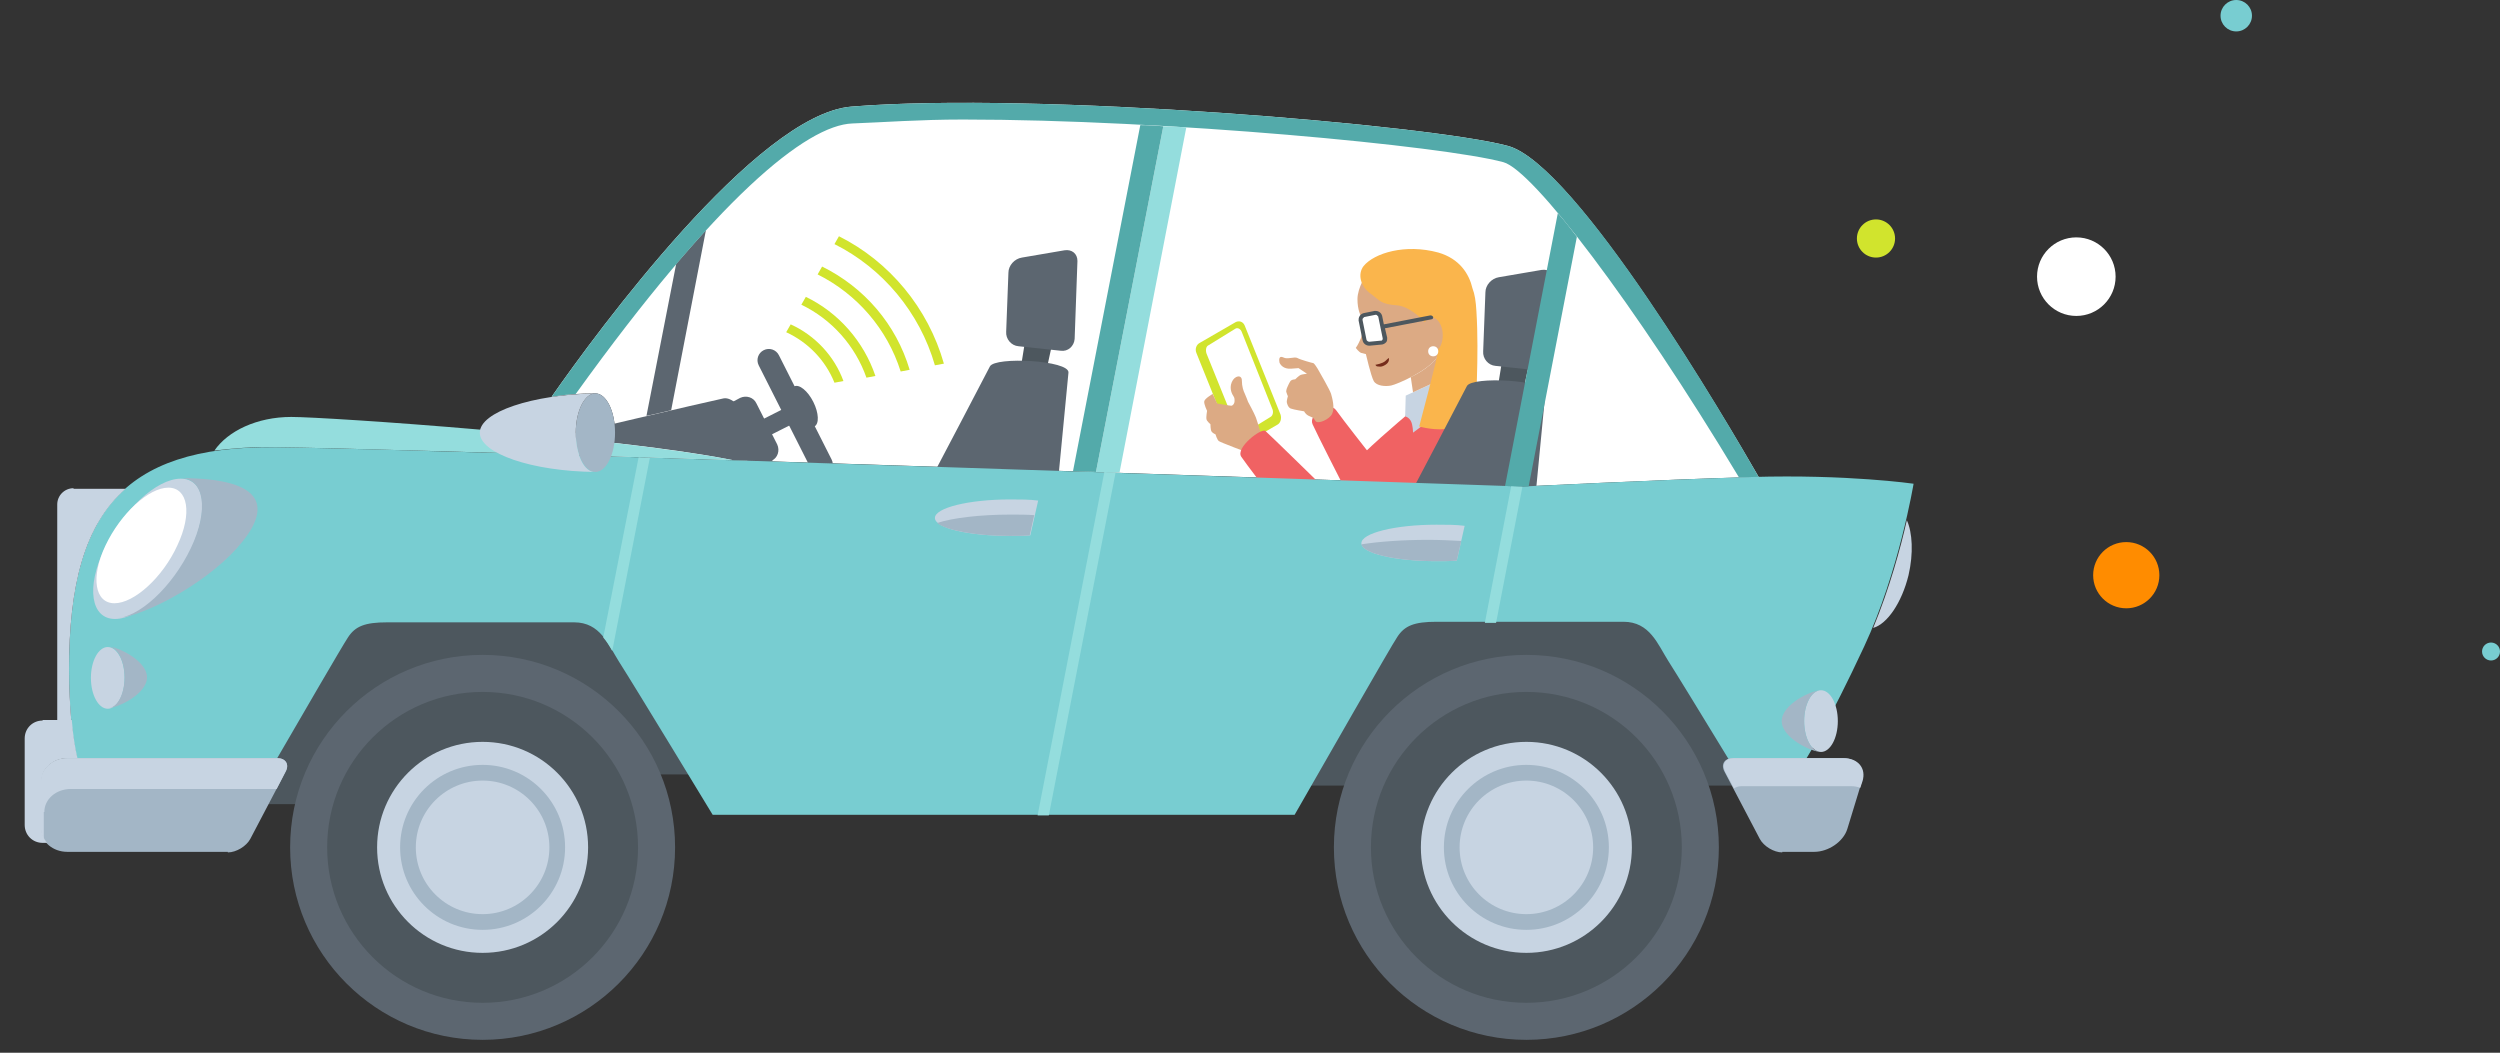 <?xml version="1.0" encoding="utf-8"?>
<!-- Generator: Adobe Illustrator 19.2.0, SVG Export Plug-In . SVG Version: 6.00 Build 0)  -->
<svg version="1.1" xmlns="http://www.w3.org/2000/svg" xmlns:xlink="http://www.w3.org/1999/xlink" x="0px"
	 y="0px" viewBox="0 0 445.5 187.6" style="enable-background:new 0 0 445.5 187.6;" xml:space="preserve">
<rect x="0" y="0" width="445.5" height="187.6" fill="#333333" stroke="none"/>
<style type="text/css">
	.st0{fill:#FFFFFF;}
	.st1{fill:#D1E42D;}
	.st2{fill:#F06263;}
	.st3{fill:#DCAA84;}
	.st4{fill:#C7D4E2;}
	.st5{fill:#FAB54C;}
	.st6{fill:#752C1B;}
	.st7{fill:#4D575E;}
	.st8{fill:#5C6670;}
	.st9{fill:#53AAAA;}
	.st10{fill:#A3B6C6;}
	.st11{fill:#78CDD1;}
	.st12{fill:#94DDDD;}
	.st13{fill:#FF8C00;}
</style>
<title>Car</title>
<path class="st0" d="M268.7,26c-13.7-3.7-84-9.7-117-7c-16.9,1.4-45.3,40.1-53.4,51.7c2.4-0.4,5-0.6,7.8-0.6c1.9,0,3.5,3.1,3.5,7
	c0,1.6-0.3,3-0.7,4.2c66.7,2.1,162.5,5.4,162.5,5.4s23.9-1.2,40.9-1.7c0.4,0,0.7,0,1.1,0C307.9,75.5,280.9,29.3,268.7,26z"/>
<g>
	<path class="st1" d="M227.6,75.7l-6.4,3.7c-0.6,0.3-1.3,0.1-1.6-0.6l-6.4-15.9c-0.3-0.7,0-1.5,0.6-1.8l6.4-3.7
		c0.6-0.3,1.3-0.1,1.6,0.6l6.4,15.9C228.4,74.6,228.2,75.4,227.6,75.7z"/>
	<path class="st0" d="M226.4,74.3l-4.7,2.9c-0.4,0.3-1,0-1.2-0.6L215,63c-0.2-0.6-0.1-1.3,0.4-1.5l4.7-2.9c0.4-0.3,1,0,1.2,0.6
		l5.4,13.6C227,73.4,226.8,74.1,226.4,74.3z"/>
	<path class="st2" d="M244.1,80.9c0,0-4.8-6.1-6-7.8c-1.2-1.7-5,0.7-4.2,2.5c0.8,1.8,5.3,10.6,5.3,10.6l3.1-1l1.7-2.4L244.1,80.9z"
		/>
	<path class="st2" d="M251.1,72.9l-0.7,1.3c0,0-8.1,6.8-9.8,9.2s-2,3.1-2,3.1l14.9,0.6l6.5-13.4L251.1,72.9z"/>
	<path class="st3" d="M253.8,46.7c-5.8-1.3-8.9,0.2-10.3,2.1c0,0-1.6,2.5-1.6,4.5s0.6,2.9,0.7,3.4s0.4,2.4-0.1,3.6s-0.9,1.7-0.9,1.7
		s0.6,0.8,1,0.9s0.8,0.2,0.8,0.2s0.9,3.9,1.4,4.8s2.1,1,3.1,0.8s6.7-2.6,8.3-5.2s3.6-7.1,3.6-7.1S259.6,48,253.8,46.7z"/>
	<path class="st4" d="M258.4,66.9l-7.9,3.6l-0.1,3.7c0,0,0.6,0.1,1,0.8s0.4,2.1,0.4,2.1s4.7-3.4,5.9-4.9S259.2,67.9,258.4,66.9z"/>
	<path class="st3" d="M257.9,67.1l-0.5-5.8c-0.4,0.8-0.8,1.5-1.2,2.2c-0.9,1.4-2.9,2.8-4.8,3.7l0.4,2.7L257.9,67.1z"/>
	<path class="st5" d="M263.1,55.5c-0.1-1.8-0.3-3.1-0.7-4.1c-0.6-2.6-2.3-5.3-6.1-6.4c-5.9-1.6-11.4,0.1-13.3,2.4
		c-1.1,1.4-0.6,3.6,1.2,4.9s1.8,1.9,4.7,2.1c2.2,0.2,4.1,2.1,5,3c0.3-0.5,0.8-0.8,1.3-0.8c1,0,1.9,1.4,1.9,3.1c0,1.1-0.3,2-0.8,2.5
		c0,0,0,0.1,0,0.1c0.1,0.6-3.4,13.7-3.4,13.7s3.1,0.9,5.6,0.3s4.4-2.8,4.4-2.8S263.6,63.4,263.1,55.5z"/>
	<circle class="st0" cx="255.4" cy="62.6" r="0.9"/>
	<path class="st3" d="M225,78.3c0,0-0.9-3.1-1.2-3.9c-0.3-0.8-1.4-2.8-1.4-2.8s-0.4-1.1-0.6-1.5c-0.2-0.4-0.5-1.2-0.5-2.3
		c0-1.1-1.3-0.9-1.8,0.3s0.1,2.2,0.3,2.5c0.2,0.3,0.2,0.5,0.2,0.9s-0.3,0.8-0.6,0.8s-2.5-0.4-2.5-0.4l-0.8-1.7c0,0-1.4,0.8-1.5,1.3
		c-0.1,0.5,0.5,1.7,0.5,1.7s-0.2,1.2-0.1,1.5c0,0.3,0.7,0.9,0.7,0.9s0,1,0.2,1.3s0.7,0.5,0.7,0.5s0.3,1,0.6,1.2c0.2,0.2,5,2,5,2
		l1.5-0.3L225,78.3z"/>
	<path class="st3" d="M234.4,75c0.4,0.7,2.6-0.3,3-1.3c0.5-1,0-2.8-0.2-3.5c-0.2-0.7-2-3.8-2.4-4.5c-0.5-0.8-0.7-1-0.8-1
		s-2.3-0.6-2.8-0.9s-1.8,0.3-2.5-0.1c-0.8-0.4-0.8,0.4-0.7,0.9c0.2,0.5,0.8,1.2,2.1,1.1c1.3-0.1,1.3-0.1,1.3-0.1l1.5,1
		c0,0-0.8,0.1-1.1,0.2c-0.3,0.1-1,0.8-1,0.8s-0.7,0-0.9,0.4c-0.2,0.3-0.5,1-0.5,1s-0.2,0.4-0.2,0.8c0.1,0.4,0.3,0.8,0.3,0.8
		s-0.2,0.7-0.2,1c0,0.2,0.2,1,0.7,1.2s2.4,0.5,2.4,0.5s0.2,0.5,0.8,0.8S234,74.3,234.4,75z"/>
	<path class="st2" d="M235.4,86.4c0,0-9.2-9-9.9-9.6s-5.4,3-4.3,4.6s4.2,5.6,4.2,5.6L235.4,86.4z"/>
	<path class="st6" d="M245.1,65c0,0,1.3-0.2,1.8-0.7s0.6-0.5,0.6-0.5s0.2,0.7-0.6,1.2s-1.1,0.3-1.4,0.3S245.1,65,245.1,65z"/>
	<path class="st7" d="M254.9,56.2l-8.3,1.6l-0.3-1.5c-0.1-0.3-0.2-0.5-0.5-0.7c-0.3-0.2-0.6-0.2-0.8-0.2l-2,0.4
		c-0.3,0.1-0.5,0.2-0.7,0.5c-0.2,0.3-0.2,0.6-0.2,0.8l0.7,3.5c0.1,0.6,0.6,1,1.2,1c0,0,0.1,0,0.1,0l2.1-0.2v0c0.3,0,0.6-0.2,0.8-0.4
		c0.2-0.2,0.2-0.5,0.2-0.8l-0.4-1.7l8.3-1.6c0.2,0,0.3-0.2,0.3-0.4C255.3,56.3,255.1,56.2,254.9,56.2z"/>
	<path class="st0" d="M246.3,60.6c0,0.1-0.1,0.1-0.2,0.1l-2.1,0.2c-0.2,0-0.5-0.2-0.5-0.4l-0.7-3.5c0-0.1,0-0.2,0.1-0.3
		c0.1-0.1,0.1-0.1,0.2-0.2l2-0.4c0,0,0.1,0,0.1,0c0.1,0,0.1,0,0.2,0.1c0.1,0.1,0.1,0.1,0.2,0.2l0.8,3.9
		C246.4,60.5,246.4,60.5,246.3,60.6z"/>
</g>
<g>
	<ellipse transform="matrix(0.893 -0.449 0.449 0.893 -17.239 72.16)" class="st8" cx="143.4" cy="72.4" rx="1.8" ry="4"/>
	<path class="st8" d="M142.5,74.9l-8.5,4.3c-0.8,0.4-1.7,0.1-2.1-0.7v0c-0.4-0.8-0.1-1.7,0.7-2.1l8.5-4.3c0.8-0.4,1.7-0.1,2.1,0.7
		l0,0C143.6,73.6,143.3,74.5,142.5,74.9z"/>
	<path class="st8" d="M137.5,82.1l-1.5,0.8c-1.1,0.5-2.4,0.1-2.9-1l-3.7-7.3c-0.5-1.1-0.1-2.4,1-2.9l1.5-0.8c1.1-0.5,2.4-0.1,2.9,1
		l3.7,7.3C139,80.3,138.6,81.6,137.5,82.1z"/>
	<path class="st8" d="M147.3,84.6L147.3,84.6c-1,0.5-2.2,0.1-2.7-0.9l-9.4-18.6c-0.5-1-0.1-2.2,0.9-2.7l0,0c1-0.5,2.2-0.1,2.7,0.9
		l9.4,18.6C148.7,82.9,148.3,84.1,147.3,84.6z"/>
	<path class="st8" d="M130.6,82c2.3,0.1,4.7,0.2,7.1,0.2c-1.9-4-5.9-11.8-8.8-11.2c-3.8,0.8-28.8,6.7-28.8,6.7l0.5,0.3
		C112,79.1,123.1,80.5,130.6,82z"/>
	<path class="st8" d="M119.6,73.1l6.2-32.1c-1.7,1.9-3.5,3.9-5.3,6l-5.3,27.1C116.8,73.8,118.2,73.4,119.6,73.1z"/>
</g>
<g>
	<polygon class="st7" points="268,62.2 266.8,69.7 271.3,70.3 272.9,62.9 	"/>
	<path class="st8" d="M251.5,87.7c0,0,9-17.1,9.9-18.9c0.9-1.8,14.2-1.1,14,1.1s-1.8,18.7-1.8,18.7L251.5,87.7z"/>
	<path class="st8" d="M274,66l-7.5-0.8c-1.3-0.1-2.3-1.3-2.2-2.6l0.4-10.5c0-1.3,1.1-2.5,2.4-2.7l7.6-1.3c1.3-0.2,2.3,0.6,2.3,1.9
		L276.4,64C276.4,65.2,275.3,66.2,274,66z"/>
</g>
<g>
	<polygon class="st7" points="183,58.7 181.8,66.2 186.3,66.8 187.9,59.4 	"/>
	<path class="st8" d="M166.5,84.2c0,0,9-17.1,9.9-18.9c0.9-1.8,14.2-1.1,14,1.1c-0.2,2.2-1.8,18.7-1.8,18.7L166.5,84.2z"/>
	<path class="st8" d="M189,62.5l-7.5-0.8c-1.3-0.1-2.3-1.3-2.2-2.6l0.4-10.5c0-1.3,1.1-2.5,2.4-2.7l7.6-1.3c1.3-0.2,2.3,0.6,2.3,1.9
		l-0.5,13.9C191.4,61.7,190.3,62.7,189,62.5z"/>
</g>
<path class="st9" d="M151.9,22c5.4-0.2,12-0.7,19.7-0.7c36.3,0,85.6,4.7,96.3,7.6c5.2,1.4,23.2,24.9,42,56.2c0.8,0,1.6,0,2.4-0.1
	c0.4,0,0.7,0,1.1,0c-5.4-9.5-32.4-55.7-44.7-59c-13.7-3.7-84-9.7-117-7c-16.9,1.4-45.3,40.1-53.4,51.7c1.4-0.2,2.8-0.4,4.3-0.5
	C127.7,35.3,143.7,22.3,151.9,22z"/>
<polygon class="st7" points="43,143.3 56,143.3 114.7,138 126.7,138 112.3,104 59,104.3 47,123.3 "/>
<path class="st7" d="M227.3,140h25h59.3c0,0-13.3-31-14.3-31.7c-1-0.7-12-0.7-13.3-0.7s-40,0.3-40,0.3L227.3,140z"/>
<circle class="st8" cx="86" cy="151" r="34.3"/>
<circle class="st7" cx="86" cy="151" r="27.7"/>
<circle class="st4" cx="86" cy="151" r="18.8"/>
<circle class="st10" cx="86" cy="151" r="14.7"/>
<circle class="st4" cx="86" cy="151" r="11.9"/>
<circle class="st8" cx="272" cy="151" r="34.3"/>
<circle class="st7" cx="272" cy="151" r="27.7"/>
<circle class="st4" cx="272" cy="151" r="18.8"/>
<circle class="st10" cx="272" cy="151" r="14.7"/>
<circle class="st4" cx="272" cy="151" r="11.9"/>
<path class="st10" d="M40.6,151.9c1.5,0,3.3-1.1,4-2.4l6.3-12c0.7-1.3,0-2.4-1.5-2.4H12c-2.6,0-4.7,1.9-4.7,4.1v8.5
	c0,2.3,2.1,4.1,4.7,4.1H40.6z"/>
<path class="st4" d="M333.8,111.9c2.5-0.7,5.1-4.5,6.3-9.4c0.9-3.9,0.7-7.6-0.3-9.8C338.7,97.6,336.7,104.9,333.8,111.9z"/>
<path class="st11" d="M312.2,85c-17,0.5-40.9,1.7-40.9,1.7S76.7,80,49,79.7S12.3,92,12.3,119.3c0,7.1,0.6,12.2,1.4,15.8h35.7
	c0,0,0,0,0,0c4-6.9,11.6-20,12.6-21.5c1.3-2,3-2.7,7-2.7s28.7,0,33.3,0c4.7,0,6.1,4,8,7c3,4.7,16.7,27.3,16.7,27.3h103.7
	c4.9-8.5,17.2-30.1,18.3-31.7c1.3-2,3-2.7,7-2.7s28.7,0,33.3,0c4.7,0,6.1,4,8,7c3,4.7,16.7,27.3,16.7,27.3l8-10.1
	c0,0,4-6.5,10.2-19.8s8.8-29,8.8-29S329.2,84.5,312.2,85z"/>
<path class="st4" d="M7.6,128.4c-1.8,0-3.2,1.4-3.2,3.2V147c0,1.8,1.4,3.2,3.2,3.2h0.8c-0.6-0.7-1-1.6-1-2.5v-8.5
	c0-2.3,2.1-4.1,4.7-4.1h1.7c-0.4-1.8-0.8-4.1-1-6.8H7.6z"/>
<g>
	<path class="st4" d="M13.1,87c-1.6,0-2.9,1.3-2.9,2.9v38.5h2.5c-0.2-2.6-0.4-5.6-0.4-9c0-15.2,2.8-25.9,10.1-32.3H13.1z"/>
</g>
<path class="st4" d="M34.1,97.8c-3.2,6.9-9.3,12.5-13.6,12.5s-5.2-5.6-1.9-12.5s9.3-12.5,13.6-12.5S37.3,90.8,34.1,97.8z"/>
<path class="st0" d="M31.6,97.2c-2.6,5.7-7.7,10.3-11.2,10.3s-4.3-4.6-1.6-10.3S26.5,86.9,30,86.9S34.3,91.5,31.6,97.2z"/>
<path class="st10" d="M32.1,85.2c4.3,0,5.2,5.6,1.9,12.5s-9.3,12.5-13.6,12.5c4.3,0,15.6-5.6,21.8-12.5S47.9,85.2,32.1,85.2z"/>
<ellipse class="st4" cx="19.2" cy="120.8" rx="3" ry="5.5"/>
<path class="st10" d="M19.2,115.2c1.7,0,3,2.5,3,5.5c0,3-1.3,5.5-3,5.5c1.7,0,7-2.5,7-5.5C26.2,117.7,20.9,115.2,19.2,115.2z"/>
<ellipse class="st4" cx="324.5" cy="128.5" rx="3" ry="5.5"/>
<path class="st10" d="M324.5,123c-1.7,0-3,2.5-3,5.5c0,3,1.3,5.5,3,5.5c-1.7,0-7-2.5-7-5.5C317.5,125.5,322.8,123,324.5,123z"/>
<path class="st12" d="M49,79.7c10.3,0.1,43.7,1.1,81.6,2.3c-21.3-4.2-72.2-7.7-78.7-7.7c-6.1,0-11.3,2.5-13.7,6
	C41.4,79.9,45,79.6,49,79.7z"/>
<path class="st4" d="M185,89.2c-1.6-0.2-3.2-0.2-5-0.2c-7.4,0-13.4,1.5-13.4,3.3c0,1.8,6,3.2,13.4,3.2c1.3,0,2.5,0,3.6-0.1L185,89.2
	z"/>
<path class="st4" d="M261,93.7c-1.6-0.2-3.2-0.2-5-0.2c-7.4,0-13.4,1.5-13.4,3.3c0,1.8,6,3.2,13.4,3.2c1.3,0,2.5,0,3.6-0.1L261,93.7
	z"/>
<path class="st10" d="M179.9,95.5c1.3,0,2.5,0,3.6-0.1l0.8-3.6c-1.3-0.1-2.7-0.1-4.2-0.1c-5.5,0-10.4,0.6-13.1,1.5
	C168.6,94.5,173.8,95.5,179.9,95.5z"/>
<path class="st10" d="M242.6,97c0.4,1.7,6.3,3,13.4,3c1.3,0,2.5,0,3.6-0.1l0.8-3.5c-1.9-0.1-3.8-0.2-5.9-0.2
	C250,96.2,245.8,96.5,242.6,97z"/>
<g>
	<path class="st12" d="M264.6,111c0.7,0,1.3,0,2,0l4.7-24.3c0,0-0.7,0-2-0.1L264.6,111z"/>
	<path class="st12" d="M184.9,145.3h2l11.9-61.1c-0.7,0-1.3,0-2-0.1L184.9,145.3z"/>
	<path class="st12" d="M107.5,113.6c0.6,0.7,1.1,1.5,1.6,2.4l6.7-34.4c-0.7,0-1.4,0-2-0.1L107.5,113.6z"/>
</g>
<path class="st12" d="M199.5,84.2l11.9-61.5c-1.4-0.1-2.7-0.2-4.1-0.2l-12,61.6C196.8,84.2,198.1,84.2,199.5,84.2z"/>
<path class="st9" d="M195.3,84.1l12-61.6c-1.4-0.1-2.7-0.2-4.1-0.2l-12,61.7C192.5,84,193.9,84.1,195.3,84.1z"/>
<path class="st9" d="M277.6,38l-9.4,48.6c2.1,0.1,3.2,0.1,3.2,0.1s0.3,0,1,0l8.6-44.5C279.8,40.6,278.7,39.2,277.6,38z"/>
<ellipse class="st10" cx="106.1" cy="77.1" rx="3.5" ry="7"/>
<path class="st4" d="M102.6,77.1c0-3.9,1.6-7,3.5-7c-11.2,0.2-20.6,3.3-20.6,7s9.3,6.9,20.6,7C104.1,84.2,102.6,81,102.6,77.1z"/>
<g>
	<path class="st1" d="M143.6,52.9l-0.8,1.4c5.4,2.6,9.6,7.3,11.6,13L156,67C153.9,60.8,149.4,55.7,143.6,52.9z"/>
	<path class="st1" d="M140.9,57.8l-0.8,1.4c3.9,1.8,7,5,8.6,9l1.6-0.3C148.7,63.5,145.3,59.8,140.9,57.8z"/>
	<path class="st1" d="M149.5,42.1l-0.8,1.4c8.6,4.3,15.2,12.2,17.9,21.6l1.6-0.3C165.4,54.9,158.5,46.6,149.5,42.1z"/>
	<path class="st1" d="M146.5,47.5l-0.8,1.4c7,3.5,12.4,9.7,14.8,17.3l1.6-0.3C159.7,57.8,154,51.2,146.5,47.5z"/>
</g>
<path class="st10" d="M317.6,151.9c-1.5,0-3.3-1.1-4-2.4l-6.3-12c-0.7-1.3,0-2.4,1.5-2.4h19.6c2.6,0,4.1,1.9,3.4,4.1l-2.6,8.5
	c-0.7,2.3-3.4,4.1-5.9,4.1H317.6z"/>
<path class="st4" d="M310.3,140.1h19.6c0.6,0,1.1,0.1,1.6,0.3l0.4-1.2c0.7-2.3-0.8-4.1-3.4-4.1h-19.6c-1.5,0-2.1,1.1-1.5,2.4l1.6,3
	C309.3,140.3,309.7,140.1,310.3,140.1z"/>
<path class="st4" d="M7.9,144.7c0-2.3,2.1-4.1,4.7-4.1h36.7l1.6-3.1c0.7-1.3,0-2.4-1.5-2.4H12c-2.6,0-4.7,1.9-4.7,4.1v8.5
	c0,0.7,0.2,1.3,0.5,1.8V144.7z"/>
<circle class="st0" cx="370" cy="49.3" r="7"/>
<circle class="st1" cx="334.3" cy="42.5" r="3.4"/>
<circle class="st13" cx="378.9" cy="102.5" r="5.9"/>
<circle class="st11" cx="398.5" cy="2.8" r="2.8"/>
<circle class="st11" cx="443.9" cy="116.1" r="1.6"/>
</svg>
